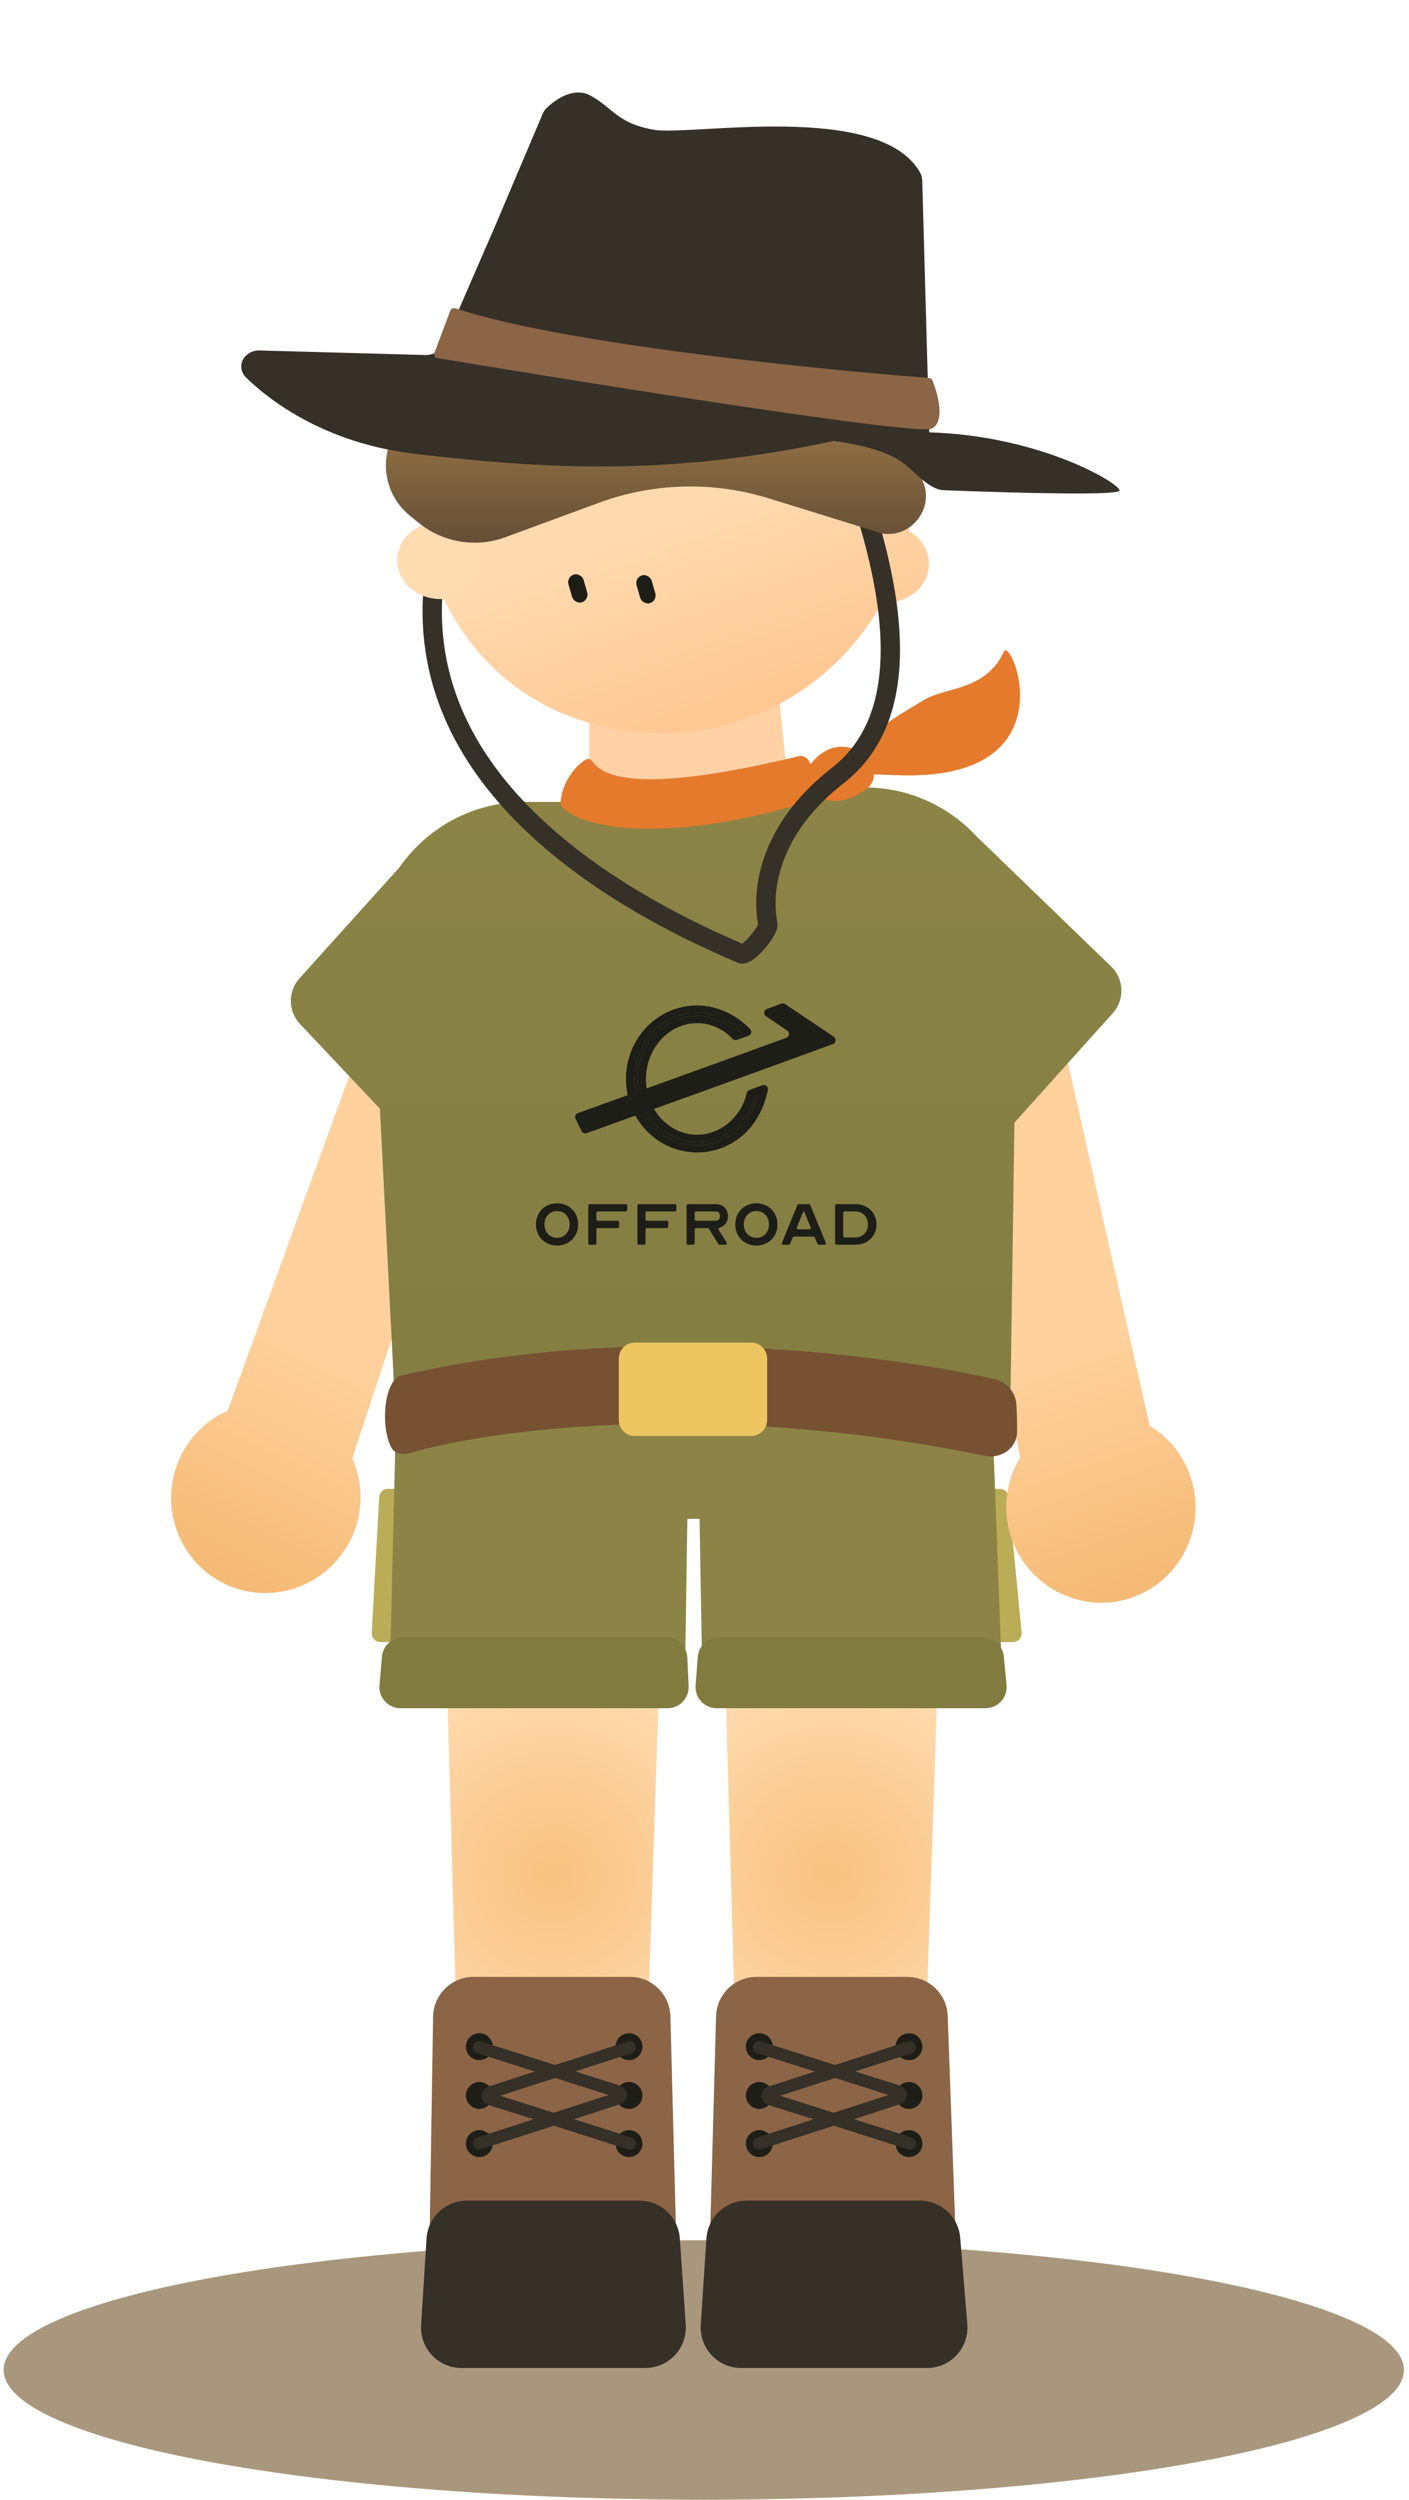 <svg width="163" height="289" viewBox="0 0 163 289" fill="none" xmlns="http://www.w3.org/2000/svg">
<ellipse cx="81.418" cy="274" rx="81" ry="15" fill="#A9977D"/>
<path d="M68.164 80.898C68.164 79.707 69.095 78.724 70.284 78.66L87.682 77.726C88.875 77.662 89.908 78.544 90.031 79.731L91.332 92.25C91.469 93.572 90.432 94.722 89.103 94.722H70.404C69.166 94.722 68.163 93.719 68.163 92.481L68.164 80.898Z" fill="#FFD1A5"/>
<path d="M51.798 197.722C51.724 195.084 53.842 192.905 56.481 192.905H71.464C74.114 192.905 76.236 195.1 76.147 197.748L74.861 235.84C74.776 238.365 72.704 240.367 70.178 240.367H57.554C55.018 240.367 52.942 238.349 52.87 235.814L51.798 197.722Z" fill="url(#paint0_radial_11_190)"/>
<path d="M84.012 197.722C83.938 195.084 86.056 192.905 88.695 192.905H103.678C106.328 192.905 108.45 195.1 108.361 197.748L107.075 235.84C106.989 238.365 104.918 240.367 102.392 240.367H89.768C87.231 240.367 85.156 238.349 85.084 235.814L84.012 197.722Z" fill="url(#paint1_radial_11_190)"/>
<path d="M43.866 173.089C43.896 172.549 44.343 172.126 44.883 172.126H47.178C47.741 172.126 48.197 172.582 48.197 173.145V188.83C48.197 189.392 47.741 189.848 47.178 189.848H44.021C43.437 189.848 42.972 189.358 43.004 188.774L43.866 173.089Z" fill="#BBAC57"/>
<path d="M46.045 154.087C46.107 151.544 48.186 149.515 50.729 149.515H75.148C77.763 149.515 79.872 151.655 79.833 154.27L79.267 192.362C79.229 194.922 77.142 196.977 74.582 196.977H49.81C47.178 196.977 45.063 194.81 45.126 192.179L46.045 154.087Z" fill="#8B8446"/>
<path d="M116.668 173.046C116.618 172.524 116.179 172.126 115.654 172.126H113.174C112.612 172.126 112.156 172.582 112.156 173.144V188.829C112.156 189.392 112.612 189.848 113.174 189.848H117.173C117.775 189.848 118.245 189.33 118.187 188.731L116.668 173.046Z" fill="#BBAC57"/>
<path d="M114.432 154.026C114.338 151.509 112.269 149.516 109.75 149.516H85.247C82.628 149.516 80.517 151.663 80.563 154.282L81.218 192.374C81.262 194.929 83.346 196.978 85.902 196.978H111.175C113.831 196.978 115.956 194.772 115.857 192.118L114.432 154.026Z" fill="#8B8446"/>
<path fill-rule="evenodd" clip-rule="evenodd" d="M105.412 104.139L118.987 102.633L132.994 164.822C135.553 166.381 137.48 168.974 138.105 172.128C139.282 178.061 135.443 183.913 129.51 185.09C123.576 186.266 117.795 182.322 116.618 176.389C116.06 173.574 116.631 170.777 118.018 168.489L105.412 104.139Z" fill="url(#paint2_linear_11_190)"/>
<path fill-rule="evenodd" clip-rule="evenodd" d="M61.377 106.357L48.101 103.149L26.355 163.077C23.621 164.301 21.384 166.628 20.365 169.677C18.449 175.415 21.519 181.705 27.256 183.621C32.994 185.537 39.227 182.354 41.143 176.616C42.052 173.893 41.839 171.046 40.75 168.601L61.377 106.357Z" fill="url(#paint3_linear_11_190)"/>
<path fill-rule="evenodd" clip-rule="evenodd" d="M43.949 128.182L34.682 118.361C33.323 116.92 33.298 114.605 34.627 113.131L46.193 100.303C49.366 95.73 54.654 92.716 60.676 92.716H81.065L98.43 91.117C104.151 90.591 109.43 92.85 113.004 96.726L128.569 111.762C130.039 113.182 130.123 115.587 128.756 117.108L117.356 129.792L116.883 162.504C116.849 164.893 114.629 166.648 112.297 166.13C92.252 161.683 71.526 161.247 51.313 164.848L50.226 165.042C47.912 165.454 45.761 163.744 45.642 161.397L43.949 128.182Z" fill="url(#paint4_linear_11_190)"/>
<path fill-rule="evenodd" clip-rule="evenodd" d="M100.571 90.919C100.961 90.485 101.099 90.002 101.085 89.526C102.048 89.571 103.127 89.608 104.333 89.638C123.863 90.118 117.006 73.422 116.125 75.343C114.693 78.468 112.038 79.217 109.712 79.874C108.654 80.173 107.663 80.453 106.887 80.928C106.622 81.09 106.32 81.27 105.992 81.466C103.85 82.743 100.571 84.697 99.173 86.756C96.757 85.622 94.861 86.938 93.752 88.367C93.641 87.818 93.02 87.279 92.488 87.407C85.343 89.124 71.376 92.114 68.561 88.064C68.394 87.823 68.121 87.651 67.856 87.779C66.689 88.342 64.886 90.536 64.855 92.888C64.853 93.041 64.906 93.189 65.012 93.3C67.696 96.14 78.396 97.332 93.444 92.696C93.85 92.571 94.15 92.049 94.207 91.571C96.293 93.647 99.172 92.165 100.571 90.919Z" fill="#E57A2C"/>
<path d="M50.102 233.161C50.142 230.603 52.228 228.55 54.786 228.55H72.873C75.413 228.55 77.491 230.574 77.557 233.114L78.219 258.576C78.288 261.21 76.171 263.383 73.536 263.383H54.383C51.766 263.383 49.657 261.24 49.698 258.624L50.102 233.161Z" fill="#8B6546"/>
<path d="M49.343 258.809C49.499 256.341 51.546 254.419 54.019 254.419H73.969C76.431 254.419 78.473 256.326 78.643 258.783L79.33 268.764C79.516 271.472 77.37 273.771 74.656 273.771H53.389C50.686 273.771 48.543 271.489 48.714 268.791L49.343 258.809Z" fill="#353028"/>
<circle cx="55.452" cy="236.623" r="1.554" fill="#1D1E18"/>
<circle cx="72.768" cy="236.623" r="1.554" fill="#1D1E18"/>
<circle cx="55.452" cy="242.261" r="1.554" fill="#1D1E18"/>
<circle cx="72.768" cy="242.261" r="1.554" fill="#1D1E18"/>
<circle cx="55.452" cy="247.827" r="1.554" fill="#1D1E18"/>
<circle cx="72.768" cy="247.827" r="1.554" fill="#1D1E18"/>
<path d="M55.431 236.699L71.534 241.814C71.912 241.934 71.913 242.468 71.536 242.59L55.431 247.8" stroke="#353028" stroke-width="1.426" stroke-linecap="round"/>
<path d="M72.842 247.801L56.739 242.685C56.361 242.565 56.36 242.032 56.737 241.91L72.842 236.699" stroke="#353028" stroke-width="1.426" stroke-linecap="round"/>
<path d="M82.836 233.107C82.905 230.571 84.982 228.55 87.519 228.55H104.953C107.474 228.55 109.544 230.546 109.635 233.066L110.555 258.529C110.65 261.181 108.526 263.383 105.872 263.383H86.823C84.186 263.383 82.068 261.206 82.14 258.57L82.836 233.107Z" fill="#8B6546"/>
<path d="M81.722 258.799C81.883 256.336 83.928 254.42 86.397 254.42H106.415C108.853 254.42 110.884 256.291 111.084 258.722L111.905 268.703C112.129 271.433 109.974 273.772 107.235 273.772H85.743C83.034 273.772 80.89 271.483 81.067 268.78L81.722 258.799Z" fill="#353028"/>
<circle cx="87.84" cy="236.623" r="1.554" fill="#1D1E18"/>
<circle cx="105.156" cy="236.623" r="1.554" fill="#1D1E18"/>
<circle cx="87.84" cy="242.261" r="1.554" fill="#1D1E18"/>
<circle cx="105.156" cy="242.261" r="1.554" fill="#1D1E18"/>
<circle cx="87.84" cy="247.827" r="1.554" fill="#1D1E18"/>
<circle cx="105.156" cy="247.827" r="1.554" fill="#1D1E18"/>
<path d="M87.819 236.699L103.922 241.814C104.3 241.934 104.301 242.468 103.924 242.59L87.819 247.8" stroke="#353028" stroke-width="1.426" stroke-linecap="round"/>
<path d="M105.23 247.8L89.127 242.685C88.749 242.565 88.748 242.031 89.125 241.909L105.23 236.698" stroke="#353028" stroke-width="1.426" stroke-linecap="round"/>
<path d="M75.086 158.559H85.679V176.485L82.161 175.767C80.974 175.525 79.75 175.525 78.563 175.77L75.086 176.485V158.559Z" fill="#8B8446"/>
<path d="M113.884 168.308C83.525 162.002 57.719 164.998 47.593 167.952C46.718 168.207 45.719 168.163 45.282 167.364C44.005 165.026 44.403 159.908 46.218 159.09C46.238 159.081 46.26 159.074 46.282 159.069C73.399 152.697 102.331 156.595 115.047 159.444C116.455 159.76 117.496 160.948 117.583 162.388C117.649 163.49 117.674 164.549 117.663 165.512C117.64 167.468 115.799 168.706 113.884 168.308Z" fill="#765132"/>
<path d="M71.585 164.18L71.584 157.058C71.584 156.046 72.405 155.225 73.418 155.225L86.913 155.225C87.926 155.225 88.747 156.046 88.747 157.058V164.18C88.747 165.192 87.926 166.013 86.913 166.013H73.418C72.405 166.013 71.585 165.192 71.585 164.18Z" fill="#EDC662"/>
<path fill-rule="evenodd" clip-rule="evenodd" d="M105.154 61.399C105.602 59.319 105.838 57.157 105.838 54.939C104.047 40.506 92.799 36.057 76.714 36.057C60.629 36.057 48.191 41.19 48.191 54.939C48.191 71.398 59.228 84.741 76.714 84.741C87.6 84.741 97.058 78.663 102.058 69.651C102.198 69.661 102.34 69.667 102.484 69.667C105.24 69.667 107.475 67.66 107.475 65.185C107.475 63.592 106.549 62.194 105.154 61.399Z" fill="url(#paint5_linear_11_190)"/>
<path d="M96.571 49C101.259 61.154 108.159 80.929 96.908 89.669C89.772 95.212 87.885 101.933 88.826 106.853C88.967 107.591 86.46 110.566 85.768 110.273C69.905 103.551 47.588 89.938 50.212 67.021" stroke="#353028" stroke-width="2.236"/>
<path d="M44.186 191.527C44.296 190.263 45.353 189.293 46.622 189.293H77.071C78.378 189.293 79.453 190.32 79.513 191.626L79.664 194.935C79.728 196.327 78.616 197.491 77.222 197.491H46.335C44.902 197.491 43.776 196.263 43.9 194.835L44.186 191.527Z" fill="#827B3F"/>
<ellipse cx="50.948" cy="64.778" rx="4.991" ry="4.481" fill="#FFDBB1"/>
<path d="M80.721 191.554C80.817 190.279 81.879 189.293 83.159 189.293H113.695C114.955 189.293 116.009 190.251 116.128 191.505L116.444 194.814C116.581 196.249 115.452 197.491 114.01 197.491H82.91C81.488 197.491 80.366 196.281 80.472 194.863L80.721 191.554Z" fill="#827B3F"/>
<rect width="1.825" height="3.345" rx="0.912" transform="matrix(0.958 -0.286 0.275 0.961 65.513 66.684)" fill="#1D1E18"/>
<rect width="1.825" height="3.345" rx="0.912" transform="matrix(0.958 -0.286 0.275 0.961 73.392 66.781)" fill="#1D1E18"/>
<path d="M45.629 50.06L45.919 49.552C47.707 46.42 51.081 44.534 54.685 44.652L99.433 46.114C101.623 46.186 103.397 47.914 103.526 50.101C103.577 50.969 103.893 51.8 104.433 52.482L106.158 54.661C108.955 58.196 105.193 63.13 101.044 61.367L88.938 57.616C82.505 55.623 75.596 55.804 69.277 58.13L58.463 62.11C55.08 63.356 51.292 62.737 48.481 60.48L47.452 59.653C45.674 58.226 44.64 56.069 44.64 53.789C44.64 52.481 44.981 51.196 45.629 50.06Z" fill="url(#paint6_linear_11_190)"/>
<path d="M30.061 40.519L49.204 41.047C50.153 41.073 51.022 40.52 51.401 39.65L57.272 26.141L62.775 13.168C62.871 12.941 63 12.729 63.173 12.554C64.231 11.484 66.393 10.012 68.3 11.045C70.895 12.45 71.379 14.269 75.682 15.008C79.913 15.736 101.765 11.639 106.453 19.967C106.609 20.245 106.68 20.564 106.689 20.882L107.501 49.987C120.569 50.373 129.794 56.062 129.509 56.727C129.258 57.314 117.336 56.992 109.161 56.673C107.566 56.611 105.968 54.734 104.735 53.72C103.419 52.638 100.913 51.575 96.438 50.984C77.847 54.955 63.929 54.344 48 52.471C38.611 51.367 32.121 47.182 28.512 43.696C27.181 42.41 28.21 40.468 30.061 40.519Z" fill="#353028"/>
<path d="M50.262 40.781L52.09 35.926C52.179 35.69 52.429 35.564 52.668 35.644C64.683 39.66 93.94 42.665 107.484 43.697C107.656 43.71 107.798 43.815 107.863 43.975C108.544 45.655 109.349 48.763 107.79 49.554C106.162 50.379 69.347 44.521 50.609 41.402C50.32 41.353 50.159 41.055 50.262 40.781Z" fill="#8B6546"/>
<g style="mix-blend-mode:soft-light">
<path d="M98.955 139.213C100.363 139.213 101.396 140.198 101.396 141.56C101.396 142.912 100.363 143.907 98.955 143.907H96.767C96.679 143.907 96.608 143.836 96.608 143.748V139.372C96.608 139.284 96.679 139.213 96.767 139.213H98.955ZM97.706 140.058C97.618 140.058 97.547 140.129 97.547 140.217V142.903C97.547 142.991 97.618 143.062 97.706 143.062H98.955C99.8 143.062 100.41 142.433 100.41 141.56C100.41 140.696 99.8 140.058 98.955 140.058H97.706Z" fill="#1D1E18"/>
<path d="M91.399 143.808C91.375 143.868 91.316 143.907 91.252 143.907H90.601C90.487 143.907 90.41 143.792 90.453 143.687L92.248 139.311C92.272 139.252 92.33 139.213 92.395 139.213H93.59C93.654 139.213 93.712 139.252 93.737 139.311L95.531 143.687C95.574 143.792 95.497 143.907 95.384 143.907H94.714C94.649 143.907 94.591 143.868 94.567 143.808L94.263 143.067C94.238 143.007 94.18 142.968 94.115 142.968H91.85C91.786 142.968 91.728 143.007 91.703 143.067L91.399 143.808ZM92.181 141.904C92.138 142.008 92.215 142.123 92.328 142.123H93.638C93.751 142.123 93.828 142.008 93.785 141.904L93.047 140.101C93.037 140.075 93.011 140.058 92.983 140.058C92.954 140.058 92.929 140.075 92.918 140.101L92.181 141.904Z" fill="#1D1E18"/>
<path d="M87.5 139.119C88.908 139.119 89.941 140.152 89.941 141.56C89.941 142.968 88.908 144.001 87.5 144.001C86.091 144.001 85.059 142.968 85.059 141.56C85.059 140.152 86.091 139.119 87.5 139.119ZM87.5 143.109C88.345 143.109 88.955 142.452 88.955 141.56C88.955 140.668 88.345 140.011 87.5 140.011C86.655 140.011 86.045 140.668 86.045 141.56C86.045 142.452 86.655 143.109 87.5 143.109Z" fill="#1D1E18"/>
<path d="M79.585 143.907C79.497 143.907 79.426 143.836 79.426 143.748V139.372C79.426 139.284 79.497 139.213 79.585 139.213H82.806C83.651 139.213 84.214 139.776 84.214 140.621C84.214 141.274 83.845 141.757 83.261 141.921C83.147 141.953 83.094 142.095 83.153 142.198L84.063 143.664C84.129 143.77 84.053 143.907 83.928 143.907H83.242C83.187 143.907 83.135 143.878 83.106 143.832L82.007 142.058C81.978 142.011 81.927 141.982 81.872 141.982H80.524C80.436 141.982 80.365 142.054 80.365 142.141V143.748C80.365 143.836 80.293 143.907 80.205 143.907H79.585ZM80.365 140.978C80.365 141.066 80.436 141.137 80.524 141.137H82.806C83.087 141.137 83.275 140.949 83.275 140.668V140.527C83.275 140.245 83.087 140.058 82.806 140.058H80.524C80.436 140.058 80.365 140.129 80.365 140.217V140.978Z" fill="#1D1E18"/>
<path d="M74.68 140.978C74.68 141.066 74.751 141.137 74.839 141.137H77.15C77.238 141.137 77.309 141.209 77.309 141.296V141.823C77.309 141.911 77.238 141.982 77.15 141.982H74.839C74.751 141.982 74.68 142.054 74.68 142.141V143.748C74.68 143.836 74.609 143.907 74.521 143.907H73.9C73.812 143.907 73.741 143.836 73.741 143.748V139.372C73.741 139.284 73.812 139.213 73.9 139.213H78.088C78.176 139.213 78.248 139.284 78.248 139.372V139.898C78.248 139.986 78.176 140.058 78.088 140.058H74.839C74.751 140.058 74.68 140.129 74.68 140.217V140.978Z" fill="#1D1E18"/>
<path d="M68.996 140.978C68.996 141.066 69.067 141.137 69.155 141.137H71.465C71.553 141.137 71.625 141.209 71.625 141.296V141.823C71.625 141.911 71.553 141.982 71.465 141.982H69.155C69.067 141.982 68.996 142.054 68.996 142.141V143.748C68.996 143.836 68.924 143.907 68.837 143.907H68.216C68.128 143.907 68.057 143.836 68.057 143.748V139.372C68.057 139.284 68.128 139.213 68.216 139.213H72.404C72.492 139.213 72.564 139.284 72.564 139.372V139.898C72.564 139.986 72.492 140.058 72.404 140.058H69.155C69.067 140.058 68.996 140.129 68.996 140.217V140.978Z" fill="#1D1E18"/>
<path d="M64.441 139.119C65.849 139.119 66.882 140.152 66.882 141.56C66.882 142.968 65.849 144.001 64.441 144.001C63.033 144.001 62 142.968 62 141.56C62 140.152 63.033 139.119 64.441 139.119ZM64.441 143.109C65.286 143.109 65.896 142.452 65.896 141.56C65.896 140.668 65.286 140.011 64.441 140.011C63.596 140.011 62.986 140.668 62.986 141.56C62.986 142.452 63.596 143.109 64.441 143.109Z" fill="#1D1E18"/>
<path d="M85.678 119.172C84.502 118.055 82.829 117.243 81.253 117.103C79.678 116.963 78.103 117.371 76.767 118.264C75.431 119.157 74.408 120.487 73.853 122.051C73.298 123.615 73.242 125.328 73.693 126.929C74.144 128.53 75.078 129.932 76.352 130.921C77.626 131.91 79.171 132.432 80.751 132.407C82.332 132.383 83.862 131.814 85.108 130.786C86.355 129.759 87.293 128.172 87.7 126.558L87.305 126.703C86.919 128.236 86.069 129.508 84.885 130.484C83.701 131.46 82.248 132 80.746 132.024C79.245 132.047 77.777 131.551 76.567 130.611C75.356 129.672 74.469 128.341 74.041 126.82C73.612 125.299 73.666 123.672 74.193 122.186C74.72 120.7 75.692 119.437 76.961 118.588C78.23 117.74 79.726 117.352 81.223 117.485C82.719 117.618 84.134 118.264 85.251 119.324L85.678 119.172Z" fill="#1D1E18"/>
<path fill-rule="evenodd" clip-rule="evenodd" d="M86.758 118.951C87.017 119.196 86.925 119.628 86.59 119.747L85.265 120.22C85.095 120.28 84.906 120.24 84.775 120.116L84.525 119.879C83.55 118.954 82.351 118.421 81.122 118.311C79.897 118.203 78.648 118.516 77.563 119.242C76.472 119.971 75.603 121.082 75.127 122.426C74.65 123.769 74.601 125.246 74.99 126.625C75.378 128.004 76.175 129.182 77.223 129.995C78.268 130.806 79.499 131.21 80.729 131.191C81.959 131.172 83.182 130.73 84.207 129.885C85.249 129.025 86.005 127.902 86.352 126.527L86.396 126.352C86.434 126.199 86.546 126.075 86.694 126.021L88.202 125.466C88.563 125.334 88.924 125.659 88.83 126.031L88.654 126.731C88.215 128.472 87.199 130.219 85.786 131.383C84.381 132.542 82.621 133.21 80.769 133.238C78.916 133.266 77.135 132.653 75.695 131.535C74.259 130.421 73.236 128.865 72.745 127.123C72.253 125.379 72.314 123.516 72.919 121.809C73.524 120.103 74.651 118.62 76.165 117.608C77.684 116.592 79.508 116.111 81.354 116.274C83.216 116.44 85.1 117.377 86.404 118.615L86.758 118.951ZM87.645 126.764C87.67 126.676 87.584 126.599 87.499 126.631L87.391 126.67C87.338 126.69 87.297 126.735 87.282 126.791C86.886 128.284 86.046 129.526 84.885 130.483C84.864 130.5 84.844 130.517 84.823 130.533C83.65 131.478 82.222 132 80.746 132.023L80.743 132.023C79.269 132.045 77.827 131.566 76.63 130.659C76.609 130.643 76.588 130.627 76.567 130.611C75.366 129.679 74.484 128.361 74.051 126.855C74.048 126.843 74.044 126.831 74.041 126.819C73.612 125.298 73.666 123.671 74.193 122.185C74.198 122.171 74.203 122.156 74.208 122.142C74.739 120.675 75.704 119.427 76.961 118.587C76.983 118.573 77.004 118.558 77.026 118.544C78.276 117.729 79.741 117.356 81.207 117.483C81.212 117.483 81.218 117.484 81.223 117.484C82.679 117.613 84.058 118.228 85.16 119.238C85.216 119.29 85.296 119.307 85.368 119.281L85.546 119.218C85.607 119.196 85.623 119.118 85.575 119.075C85.369 118.887 85.149 118.708 84.918 118.54C83.841 117.76 82.525 117.218 81.269 117.103C81.264 117.103 81.259 117.102 81.253 117.102C79.678 116.962 78.103 117.37 76.767 118.263C76.745 118.277 76.724 118.292 76.703 118.306C75.398 119.199 74.399 120.511 73.853 122.05C73.848 122.065 73.843 122.079 73.838 122.093C73.301 123.634 73.247 125.316 73.683 126.892C73.686 126.904 73.69 126.916 73.693 126.928C74.137 128.503 75.047 129.885 76.289 130.871C76.31 130.887 76.331 130.904 76.352 130.92C77.626 131.909 79.171 132.431 80.751 132.406L80.754 132.406C82.334 132.381 83.863 131.812 85.108 130.785C85.129 130.768 85.15 130.751 85.17 130.734C86.235 129.833 87.069 128.522 87.529 127.143C87.571 127.017 87.609 126.891 87.645 126.764Z" fill="#1D1E18"/>
<path fill-rule="evenodd" clip-rule="evenodd" d="M88.711 116.651C88.345 116.786 88.287 117.279 88.611 117.496L91.065 119.141C91.389 119.359 91.33 119.853 90.963 119.987C82.426 123.1 69.608 127.701 66.842 128.69C66.574 128.786 66.457 129.092 66.582 129.348L67.275 130.768C67.381 130.986 67.631 131.09 67.86 131.009C70.73 129.983 86.875 124.187 95.113 121.16L96.355 120.704C96.721 120.569 96.78 120.076 96.456 119.858L95.263 119.058L90.823 116.081C90.695 115.996 90.535 115.976 90.391 116.03L88.711 116.651Z" fill="#1D1E18"/>
</g>
<defs>
<radialGradient id="paint0_radial_11_190" cx="0" cy="0" r="1" gradientUnits="userSpaceOnUse" gradientTransform="translate(63.986 216.636) rotate(90) scale(23.731)">
<stop stop-color="#F8C180"/>
<stop offset="1" stop-color="#FFDBAF"/>
</radialGradient>
<radialGradient id="paint1_radial_11_190" cx="0" cy="0" r="1" gradientUnits="userSpaceOnUse" gradientTransform="translate(96.2 216.636) rotate(90) scale(23.731)">
<stop stop-color="#F8C180"/>
<stop offset="1" stop-color="#FFDBAF"/>
</radialGradient>
<linearGradient id="paint2_linear_11_190" x1="121.751" y1="157.166" x2="144.666" y2="223.648" gradientUnits="userSpaceOnUse">
<stop stop-color="#FFD19C"/>
<stop offset="0.775" stop-color="#ECA552"/>
</linearGradient>
<linearGradient id="paint3_linear_11_190" x1="38.477" y1="156.899" x2="7.351" y2="219.957" gradientUnits="userSpaceOnUse">
<stop stop-color="#FFD19C"/>
<stop offset="0.775" stop-color="#ECA552"/>
</linearGradient>
<linearGradient id="paint4_linear_11_190" x1="79.912" y1="91.042" x2="79.912" y2="1109.4" gradientUnits="userSpaceOnUse">
<stop stop-color="#8B8446"/>
<stop offset="1" stop-color="#252313"/>
</linearGradient>
<linearGradient id="paint5_linear_11_190" x1="77.833" y1="36.057" x2="97.863" y2="92.704" gradientUnits="userSpaceOnUse">
<stop offset="0.376" stop-color="#FFDAAF"/>
<stop offset="0.846" stop-color="#FFC48D"/>
</linearGradient>
<linearGradient id="paint6_linear_11_190" x1="81.761" y1="37.942" x2="81.761" y2="72.775" gradientUnits="userSpaceOnUse">
<stop stop-color="#BA8F4F"/>
<stop offset="0.937" stop-color="#4A3A2F"/>
</linearGradient>
</defs>
</svg>
